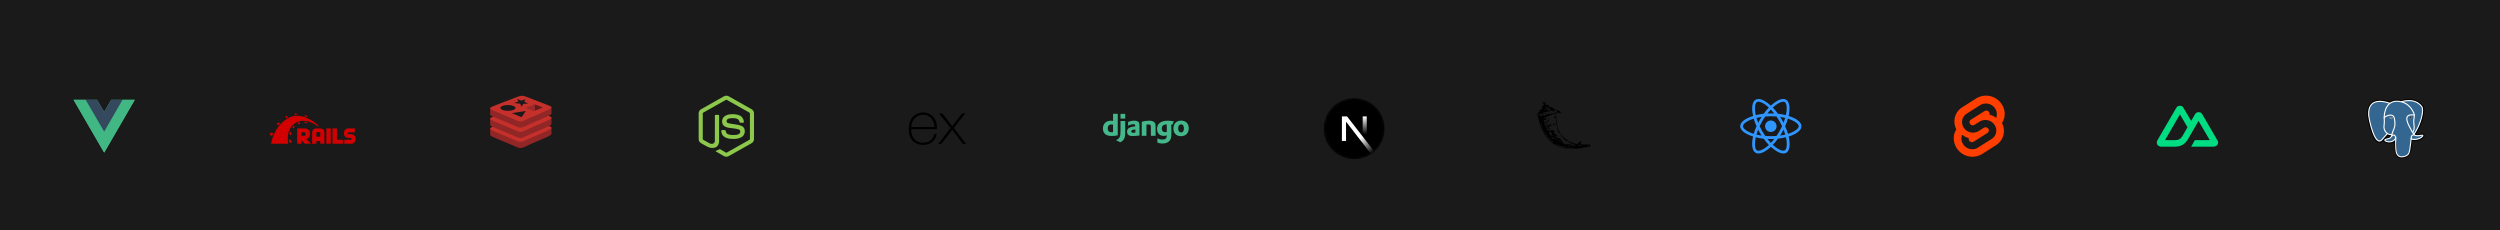 <svg width="1020" height="94" viewBox="0 0 1020 94" fill="none" xmlns="http://www.w3.org/2000/svg">
<g clip-path="url(#clip0_5153_1875)">
<rect width="1512" height="7696" transform="translate(-248 -3489)" fill="#1A1A1A"/>
<g filter="url(#filter0_d_5153_1875)">
<rect x="520" y="15" width="65" height="65" rx="10" fill="#1A1A1A" shape-rendering="crispEdges"/>
<g clip-path="url(#clip1_5153_1875)">
<mask id="mask0_5153_1875" style="mask-type:alpha" maskUnits="userSpaceOnUse" x="540" y="35" width="25" height="25">
<path d="M552.5 60C559.404 60 565 54.404 565 47.5C565 40.596 559.404 35 552.5 35C545.596 35 540 40.596 540 47.5C540 54.404 545.596 60 552.5 60Z" fill="black"/>
</mask>
<g mask="url(#mask0_5153_1875)">
<path d="M552.5 60C559.404 60 565 54.404 565 47.5C565 40.596 559.404 35 552.5 35C545.596 35 540 40.596 540 47.5C540 54.404 545.596 60 552.5 60Z" fill="black"/>
<path d="M560.765 56.878L549.603 42.5H547.5V52.496H549.182V44.637L559.444 57.895C559.907 57.585 560.348 57.245 560.765 56.878Z" fill="url(#paint0_linear_5153_1875)"/>
<path d="M557.639 42.5H555.973V52.5H557.639V42.5Z" fill="url(#paint1_linear_5153_1875)"/>
</g>
</g>
</g>
<g filter="url(#filter1_d_5153_1875)">
<rect x="860" y="14" width="65" height="65" rx="10" fill="#1A1A1A" shape-rendering="crispEdges"/>
<g clip-path="url(#clip2_5153_1875)">
<path d="M894 54.833H903.25C903.545 54.833 903.828 54.73 904.083 54.583C904.339 54.437 904.603 54.253 904.75 54C904.898 53.747 905 53.459 905 53.167C905 52.874 904.898 52.587 904.75 52.333L898.5 41.583C898.353 41.33 898.172 41.146 897.917 41C897.661 40.854 897.295 40.75 897 40.75C896.705 40.75 896.422 40.854 896.167 41C895.911 41.146 895.731 41.33 895.583 41.583L894 44.333L890.833 39C890.686 38.746 890.506 38.48 890.25 38.333C889.994 38.187 889.712 38.167 889.417 38.167C889.122 38.167 888.839 38.187 888.583 38.333C888.328 38.48 888.064 38.746 887.917 39L880.167 52.333C880.019 52.587 880 52.874 880 53.166C880 53.459 880.019 53.746 880.167 54C880.314 54.253 880.578 54.437 880.833 54.583C881.089 54.73 881.372 54.833 881.667 54.833H887.5C889.811 54.833 891.494 53.796 892.667 51.833L895.5 46.917L897 44.333L901.583 52.167H895.5L894 54.833V54.833ZM887.417 52.167H883.333L889.417 41.667L892.5 46.917L890.458 50.477C889.679 51.751 888.791 52.167 887.417 52.167Z" fill="#00DC82"/>
</g>
</g>
<g filter="url(#filter2_d_5153_1875)">
<rect x="265" y="14" width="65" height="65" rx="10" fill="#1A1A1A" shape-rendering="crispEdges"/>
<path d="M295.329 34.317C295.946 33.964 296.75 33.962 297.366 34.317C300.469 36.07 303.572 37.821 306.674 39.575C307.257 39.903 307.648 40.553 307.642 41.225V51.772C307.646 52.472 307.217 53.137 306.602 53.458C303.51 55.201 300.419 56.947 297.327 58.69C296.697 59.05 295.877 59.022 295.267 58.633C294.34 58.095 293.411 57.56 292.484 57.024C292.295 56.911 292.081 56.821 291.947 56.637C292.066 56.478 292.277 56.458 292.449 56.388C292.836 56.265 293.191 56.068 293.547 55.876C293.637 55.815 293.746 55.838 293.833 55.893C294.625 56.348 295.411 56.815 296.206 57.266C296.376 57.364 296.548 57.233 296.693 57.153C299.727 55.438 302.765 53.729 305.799 52.014C305.912 51.96 305.974 51.84 305.965 51.717C305.967 48.238 305.965 44.758 305.966 41.279C305.979 41.139 305.898 41.011 305.772 40.954C302.69 39.218 299.61 37.48 296.529 35.744C296.476 35.708 296.413 35.688 296.348 35.688C296.283 35.688 296.22 35.707 296.166 35.744C293.085 37.48 290.006 39.22 286.925 40.955C286.799 41.012 286.715 41.139 286.73 41.279C286.73 44.758 286.73 48.238 286.73 51.718C286.724 51.778 286.738 51.838 286.767 51.89C286.797 51.943 286.843 51.985 286.897 52.011C287.719 52.477 288.543 52.94 289.365 53.404C289.829 53.654 290.398 53.802 290.908 53.611C291.359 53.449 291.675 52.989 291.666 52.511C291.671 49.052 291.664 45.593 291.67 42.134C291.658 41.981 291.804 41.854 291.953 41.868C292.348 41.866 292.744 41.863 293.139 41.869C293.304 41.866 293.417 42.031 293.397 42.186C293.395 45.666 293.401 49.147 293.394 52.628C293.395 53.556 293.014 54.565 292.156 55.019C291.099 55.567 289.792 55.45 288.748 54.925C287.844 54.474 286.981 53.942 286.093 53.458C285.476 53.139 285.049 52.471 285.054 51.772V41.225C285.047 40.539 285.453 39.878 286.055 39.554C289.146 37.809 292.237 36.063 295.329 34.317Z" fill="#8CC84B"/>
<path d="M298.026 41.623C299.374 41.536 300.818 41.572 302.031 42.236C302.97 42.745 303.491 43.813 303.508 44.857C303.482 44.998 303.334 45.076 303.2 45.066C302.809 45.065 302.418 45.071 302.026 45.063C301.86 45.07 301.764 44.917 301.743 44.77C301.631 44.271 301.358 43.776 300.888 43.535C300.167 43.174 299.33 43.192 298.543 43.2C297.969 43.23 297.351 43.28 296.865 43.618C296.491 43.873 296.378 44.39 296.511 44.806C296.637 45.105 296.981 45.201 297.264 45.29C298.889 45.715 300.611 45.672 302.204 46.232C302.864 46.46 303.51 46.903 303.736 47.594C304.031 48.52 303.902 49.627 303.243 50.37C302.709 50.982 301.93 51.315 301.154 51.496C300.122 51.726 299.05 51.732 298.002 51.63C297.016 51.517 295.99 51.258 295.228 50.587C294.578 50.022 294.26 49.141 294.291 48.291C294.299 48.147 294.442 48.047 294.579 48.059C294.973 48.056 295.367 48.055 295.761 48.06C295.918 48.048 296.035 48.184 296.043 48.333C296.116 48.809 296.295 49.308 296.71 49.59C297.51 50.107 298.515 50.071 299.432 50.086C300.191 50.052 301.044 50.042 301.664 49.54C301.991 49.253 302.088 48.774 301.999 48.362C301.904 48.014 301.54 47.852 301.227 47.746C299.623 47.239 297.882 47.423 296.293 46.849C295.648 46.621 295.024 46.19 294.777 45.527C294.431 44.59 294.589 43.43 295.317 42.711C296.027 41.997 297.052 41.722 298.026 41.623Z" fill="#8CC84B"/>
</g>
<g filter="url(#filter3_d_5153_1875)">
<rect x="605" y="14" width="65" height="65" rx="10" fill="#1A1A1A" shape-rendering="crispEdges"/>
<path d="M633.679 53.654C632.853 53.004 631.972 52.381 631.369 51.504C630.101 49.957 629.125 48.164 628.459 46.281C628.054 45.057 627.918 43.744 627.396 42.566C626.853 41.711 627.49 40.777 628.425 40.506C628.841 40.426 629.576 40.031 628.691 40.315C627.898 40.897 627.822 39.785 628.634 39.715C629.189 39.641 629.394 39.188 629.205 38.777C628.609 38.389 630.65 37.961 629.623 37.381C628.552 36.227 631.119 36.004 630.486 37.316C630.336 38.324 632.279 37.131 631.828 38.295C632.287 38.853 633.547 38.422 633.513 39.207C634.181 39.254 634.412 39.815 635.037 39.857C635.687 40.15 636.865 40.383 637.086 41.115C636.441 41.625 634.947 40.061 634.877 41.475C635.072 43.562 635.021 45.713 635.785 47.701C636.146 48.904 637.021 49.852 637.812 50.789C638.57 51.707 639.593 52.353 640.64 52.898C641.556 53.33 642.545 53.617 643.545 53.797C643.949 53.486 644.666 52.336 645.297 52.82C645.328 53.367 644.043 53.961 645.236 53.902C645.937 53.691 646.423 54.443 647.002 53.764C647.533 54.395 649.213 53.361 648.834 54.648C648.322 54.978 647.576 54.779 647.062 55.234C646.216 54.812 645.545 55.611 644.609 55.512C643.57 55.697 642.513 55.773 641.459 55.773C639.73 55.637 637.964 55.58 636.322 54.978C635.396 54.709 634.492 54.182 633.679 53.654ZM635.138 54.287C636.043 54.678 636.927 55.09 637.918 55.215C639.49 55.434 641.115 55.77 642.693 55.463C641.978 55.141 641.24 55.588 640.529 55.232C639.675 55.416 638.759 55.186 637.892 55.072C636.906 54.633 635.841 54.33 634.918 53.76C633.763 53.338 635.515 54.301 635.826 54.379C636.547 54.789 635.033 54.168 634.818 53.998C634.214 53.658 634.136 53.73 634.757 54.074C634.882 54.147 635.007 54.225 635.138 54.287ZM633.418 53.07C634.295 53.395 633.414 52.453 633.013 52.508C632.836 52.199 632.334 52.004 632.687 51.838C632.05 52.059 632.019 50.998 631.72 51.148C631.047 50.936 631.459 50.182 630.656 49.719C630.584 49.23 629.859 48.809 629.629 48.072C629.527 47.695 628.81 46.615 629.25 47.621C629.625 48.59 630.283 49.42 630.832 50.248C631.257 51.037 631.761 51.861 632.535 52.353C632.797 52.607 633.048 52.992 633.418 53.07ZM630.892 50.299C631.052 50.584 630.923 50.166 630.892 50.299ZM634.466 53.459C634.662 53.373 634.187 53.35 634.466 53.459ZM634.943 53.633C634.894 53.393 634.726 53.768 634.943 53.633ZM635.539 53.881C635.822 53.611 635.101 53.711 635.539 53.881ZM636.558 54.449C636.732 54.195 636.007 54.353 636.558 54.449ZM634.599 53.084C635.039 52.799 634.031 53.08 634.599 53.084ZM635.047 53.307C635.033 53.156 634.886 53.373 635.047 53.307ZM637.279 54.699C637.638 54.926 639.375 55.195 638.287 54.793C638.105 54.832 636.269 54.273 637.279 54.699ZM633.734 51.94C633.699 51.789 633.177 51.773 633.734 51.94ZM634.773 52.545C635.045 52.357 634.213 52.4 634.773 52.545ZM635.648 53.082C636.035 52.936 635.017 52.936 635.648 53.082ZM633.31 51.478C633.732 51.801 635.009 51.52 633.955 51.285C633.476 51.029 632.394 50.855 633.131 51.44L633.31 51.478ZM636.24 53.268C636.416 52.969 635.504 53.096 636.24 53.268ZM635.349 52.559C636.379 52.85 634.484 51.906 635.095 52.451L635.232 52.514L635.349 52.559ZM637.134 53.59C638.109 53.6 636.254 53.457 637.134 53.59ZM632.935 50.914C632.898 50.732 632.695 50.93 632.935 50.914ZM638.783 54.516C638.81 54.188 638.466 54.76 638.783 54.516ZM634.599 51.934C634.541 51.762 634.295 51.926 634.599 51.934ZM633.029 50.801C633.588 50.768 632.261 50.555 633.029 50.801ZM631.166 49.598C631.095 49.328 630.556 49.115 631.166 49.598ZM636.054 52.699C636.006 52.725 635.953 52.582 636.054 52.699ZM639.097 54.566C639.088 54.389 638.931 54.635 639.097 54.566ZM635.785 52.422C635.839 52.191 635.308 52.352 635.785 52.422ZM633.519 50.984C633.935 50.94 632.851 50.703 633.519 50.984ZM637.353 53.367C638.002 53.109 636.72 53.242 637.353 53.367ZM635.359 52.014C636.107 52.109 634.468 51.504 635.195 51.959L635.359 52.014ZM637.959 53.613C638.658 53.195 638.427 54.592 639.144 53.73C639.851 53.215 638.533 54.369 639.404 53.822C640.035 53.4 640.964 54.022 641.552 54.225C641.974 54.203 642.386 54.59 642.82 54.355C643.654 54.131 641.187 54.022 641.834 53.623C641.07 53.846 640.506 53.357 640.131 52.869C639.273 52.672 638.283 52.234 637.855 51.475C637.681 51.19 638.107 51.516 637.705 51.049C637.189 50.59 636.931 50.068 636.586 49.51C636.172 49.289 636.123 48.639 636.082 49.488C636.086 48.953 635.582 48.592 635.459 48.742C635.457 48.227 635.998 48.484 635.619 48.103C635.537 47.568 635.269 47.012 635.189 46.408C635.064 46.117 635.172 45.494 634.761 46.152C634.613 46.85 634.713 45.297 634.945 45.809C635.25 45.287 634.836 45.348 634.818 45.42C635.017 44.978 634.943 44.353 634.765 44.592C634.871 44.125 634.933 42.873 634.607 43.096C634.804 42.607 634.982 40.861 634.125 41.527C633.777 41.533 633.177 41.652 632.892 41.795C633.783 42.285 632.802 41.973 632.439 41.895C632.392 42.35 632.033 42.152 631.584 42.156C632.3 42.244 631.234 42.889 630.824 42.639C630.289 42.895 631.285 43.531 630.834 43.728C630.888 44.025 630.015 43.621 630.084 44.307C629.566 44.088 630.013 45.119 630.271 44.772C631.152 45.01 630.892 45.555 630.914 46.07C630.769 46.371 630.205 45.363 630.789 45.41C630.328 44.662 630.279 45.141 629.898 45.486C629.81 45.512 630.873 45.98 630.205 46.213C630.793 46.305 630.81 46.818 630.929 47.143C631.283 47.51 631.211 46.736 631.632 47.178C631.365 46.783 630.216 46.068 631.14 46.297C631.134 45.9 630.972 45.58 631.257 45.588C631.539 45.08 630.963 46.842 631.595 46.195C631.771 46.119 631.814 45.688 632.129 46.236C632.586 46.686 632.295 47.012 631.648 46.6C631.763 46.992 632.511 47.131 632.371 47.744C632.519 48.283 632.728 48.084 632.91 48.053C633.052 48.576 633.132 48.191 633.14 47.941C633.793 48.082 633.64 48.467 633.843 48.736C634.293 48.94 633.201 47.361 633.972 48.262C634.785 48.994 634.277 49.301 633.548 49.184C634.009 49.147 634.158 49.807 634.734 49.783C635.259 50.033 635.617 50.994 634.711 50.594C634.396 50.311 633.283 49.961 634.193 50.5C635.033 50.889 635.699 51.121 636.509 51.609C637.088 52.023 637.339 52.496 637.558 52.59C637.072 52.822 636.091 52.404 636.82 52.275C636.365 52.193 635.855 51.963 636.291 52.529C636.66 52.838 637.601 52.807 637.771 52.84C637.629 53.154 637.382 53.18 637.777 53.203C637.338 53.441 637.918 53.478 637.959 53.613ZM637.06 51.074C636.793 50.795 636.724 50.272 637.013 50.727C637.16 50.785 637.488 51.582 637.06 51.074ZM639.988 52.934C640.154 52.922 639.992 53.061 639.988 52.934ZM636.638 50.389C636.734 50.715 636.627 49.965 636.638 50.389ZM636.347 49.996C636.771 50.182 636.009 49.348 636.347 49.996ZM632.82 47.562C633.017 47.51 632.918 47.9 632.82 47.562ZM635.627 49.084C635.769 49.467 635.748 48.629 635.627 49.084ZM633.644 47.705C633.937 47.941 633.506 47.453 633.644 47.705ZM635.345 48.25C635.027 47.537 635.572 47.859 635.416 48.367L635.345 48.25ZM632.412 46.295C632.269 46.061 632.035 45.373 632.109 45.164C632.177 45.506 632.836 46.635 632.431 45.631C631.986 44.791 632.964 45.904 633.066 46.113C633.113 46.322 632.791 46.057 633.009 46.545C632.611 45.988 632.775 46.853 632.412 46.295ZM631.506 45.67C631.713 46.043 631.543 45.125 631.506 45.67ZM631.912 45.811C632.242 46.383 632.107 45.398 631.912 45.811ZM630.931 45.051C630.593 44.715 630.349 44.406 630.947 44.842C631.177 44.852 630.435 44.139 631.002 44.615C631.599 44.725 631.297 45.594 630.931 45.051ZM631.447 45.037C631.642 44.844 631.55 45.228 631.447 45.037ZM631.763 45.139C632.125 45.373 631.466 44.582 631.763 45.139ZM631.134 44.537C630.154 43.664 632.367 44.994 631.295 44.699L631.134 44.537ZM633.945 46.17C633.519 45.916 633.832 44.377 633.976 45.43C634.388 45.297 633.953 45.973 634.261 45.967C634.214 46.393 634.076 46.547 633.945 46.17ZM634.986 46.785C635.074 47.102 635.027 46.32 634.986 46.785ZM634.804 46.605C634.851 46.408 634.81 46.84 634.804 46.605ZM631.326 44.25C630.695 43.381 633.158 45.131 631.73 44.471C631.58 44.43 631.4 44.416 631.326 44.25ZM633.33 45.311C633.463 45.432 633.269 44.578 633.33 45.311ZM634.849 46.287C634.966 45.869 634.859 46.562 634.849 46.287ZM631.423 43.918C631.798 43.838 632.976 44.576 631.894 44.129C631.773 43.994 631.517 44.055 631.423 43.918ZM634.64 45.522C634.679 44.772 634.865 45.074 634.642 45.629L634.64 45.522ZM631.701 43.656C631.853 43.432 631.295 42.645 631.781 43.373C631.992 43.539 632.388 43.652 632.037 43.723C632.591 44.211 631.904 43.855 631.701 43.656ZM634.482 45.287C634.588 44.434 634.574 45.787 634.482 45.287ZM631.382 42.869C631.5 42.818 631.445 43.023 631.382 42.869ZM632.107 43.301C632.453 43.736 632.295 42.908 632.107 43.301ZM634.152 44.438C634.191 44.656 634.152 44.287 634.152 44.438ZM634.035 44.176C634.298 44.547 633.752 43.475 634.035 44.176ZM633.861 43.717C634.023 44.08 633.812 43.428 633.861 43.717ZM634.144 43.256C633.949 42.912 634.39 41.742 634.439 42.469C634.234 43.033 634.381 43.35 634.523 42.592C634.789 41.994 634.466 43.768 634.144 43.256ZM634.435 41.516C634.521 41.412 634.455 41.643 634.435 41.516ZM633.949 51.109C633.963 51.174 633.834 51.008 633.949 51.109ZM634.951 51.617C635.509 51.762 635.506 51.531 635.002 51.463C634.73 51.211 633.875 50.943 634.64 51.432C634.693 51.559 634.853 51.555 634.951 51.617ZM632.97 50.301C633.277 50.531 634.129 50.949 633.408 50.389C633.65 50.107 632.943 49.957 633.177 49.768C632.58 49.402 632.707 49.436 633.125 49.447C632.408 49.127 633.228 49.15 633.189 48.986C632.912 48.932 631.816 48.498 632.461 49.022C631.804 48.688 632.304 49.147 632.105 49.098C631.433 48.914 632.703 49.609 632 49.436C632.384 49.74 633.035 50.217 632.162 49.758C632.05 49.924 632.789 50.176 632.97 50.301ZM634.019 50.904C635.295 51.315 633.394 50.4 634.019 50.904ZM639.39 54.156C639.406 53.902 639.214 54.373 639.39 54.156ZM639.941 54.389C640.236 54.103 639.953 54.844 640.429 54.318C640.435 53.943 640.416 53.721 639.882 54.178C639.736 54.26 639.67 54.605 639.941 54.389ZM631.181 48.887C631.089 48.531 630.547 48.533 631.181 48.887ZM631.769 49.273C631.55 48.91 630.988 48.945 631.769 49.273ZM635.123 51.295C635.451 51.586 636.627 51.508 635.519 51.33C635.357 51.088 634.48 51.147 635.123 51.295ZM639.732 54.141C640.234 53.719 639.244 54.33 639.732 54.141ZM640.779 54.861C640.783 54.727 640.562 54.92 640.779 54.861ZM640.781 54.672C641.339 54.08 640.24 54.707 640.781 54.672ZM629.73 47.674C629.256 46.996 629.435 46.691 628.976 46.137C628.888 45.713 628.189 44.752 628.615 45.77C629.004 46.365 629.119 47.287 629.73 47.674ZM640.605 54.484C641.632 53.82 640.185 54.195 640.605 54.484ZM641.388 54.791C641.904 54.35 641.064 54.699 641.388 54.791ZM631.006 48.137C631.154 47.918 630.627 48.109 631.006 48.137ZM641.226 54.58C641.724 54.26 641.111 54.309 641.136 54.609L641.226 54.58ZM634.472 50.324C634.455 50.107 634.209 50.342 634.472 50.324ZM634.89 50.565C634.756 50.295 634.685 50.605 634.89 50.565ZM642.025 54.797C642.664 54.336 641.638 54.709 641.892 54.885L642.025 54.797ZM641.779 54.68C642.3 54.244 641.232 54.873 641.779 54.68ZM643.027 55.51C643.377 55.277 642.603 55.436 643.027 55.51ZM631.326 47.978C631.793 48.084 633.193 49.129 632.367 48.051C631.943 47.926 632.197 46.891 631.765 47.074C632.054 47.559 632.004 47.764 631.394 47.459C630.631 47.086 630.964 47.643 631.115 47.797C630.912 47.846 631.386 47.975 631.326 47.978ZM629.197 46.297C629.281 45.951 628.425 44.393 628.793 45.516C628.925 45.752 628.912 46.197 629.197 46.297ZM633.105 48.707C633.093 48.678 632.865 48.506 633.105 48.707ZM633.697 48.846C633.697 48.478 633.043 48.695 633.697 48.846ZM638.834 52.082C638.736 51.832 638.447 52.078 638.834 52.082ZM639.08 52.264C639.045 52.123 638.939 52.291 639.08 52.264ZM641.117 53.545C641.312 53.4 640.873 53.527 641.117 53.545ZM630.259 46.568C630.82 46.352 629.66 46.414 630.259 46.568ZM638.382 51.686C638.375 51.322 638.025 51.775 638.382 51.686ZM630.039 46.053C630.398 45.932 629.705 45.973 630.039 46.053ZM631.082 46.559C631.076 46.44 630.972 46.603 631.082 46.559ZM643.82 54.369C644.283 54.275 645.338 54.605 645.507 54.246C644.945 54.232 643.564 53.85 643.5 54.336L643.623 54.355L643.82 54.369ZM631.414 46.643C631.423 46.275 631.129 46.629 631.414 46.643ZM628.67 44.738C628.545 44.039 628.195 44.633 628.67 44.738ZM629.324 44.902C629.332 44.678 628.724 44.701 629.324 44.902ZM629.697 45.086C629.613 45.197 629.589 45 629.697 45.086ZM632.052 46.596C632.164 46.494 631.789 46.522 632.052 46.596ZM629.449 44.672C629.384 44.143 628.691 44.594 629.449 44.672ZM628.107 43.801C628.088 43.557 627.976 43.893 628.107 43.801ZM628.306 43.65C628.273 43.361 628.134 43.688 628.306 43.65ZM629.41 44.309C629.877 44.125 628.56 43.93 629.314 44.273L629.41 44.309ZM644.173 53.428C644.472 53.154 643.795 53.344 644.173 53.428ZM645.957 54.353C646.076 54 645.656 54.398 645.957 54.353ZM629.521 43.73C629.572 43.389 629.152 43.799 629.521 43.73ZM627.953 42.68C627.869 42.197 627.881 41.348 628.687 41.635C627.611 41.85 629.433 42.973 629.203 42.086C629.656 42.107 630.088 41.818 629.851 42.258C630.744 42.16 631.361 41.387 632.222 41.494C632.894 41.404 633.627 41.338 634.349 41.068C634.943 41.025 635.515 40.385 635.191 40.006C634.381 39.938 633.531 40.039 632.636 40.217C631.644 40.424 630.742 40.815 629.74 40.984C628.763 41.115 629.935 41.346 629.656 41.397C629.146 41.572 630.263 41.693 629.589 41.879C629.173 41.799 628.74 41.656 628.918 41.219C627.982 41.34 627.16 41.728 627.9 42.68H627.953ZM630.207 41.531C630.425 40.723 631.381 42.195 630.566 41.639C630.468 41.565 630.308 41.506 630.207 41.531ZM630.25 41.139C630.566 40.904 630.418 41.272 630.25 41.139ZM630.652 41.147C630.681 40.775 631.572 41.344 630.798 41.279L630.652 41.147ZM631.201 40.924C631.402 40.69 631.259 41.133 631.201 40.924ZM631.341 40.83C631.675 40.428 633.234 40.574 632.093 40.791C631.789 40.561 631.554 40.928 631.341 40.83ZM633.377 40.518C634.388 40.906 633.326 39.42 633.377 40.518ZM633.955 40.514C634.166 39.961 634.775 40.291 634.052 40.402C634.068 40.461 634.031 40.688 633.955 40.514ZM629.295 43.447C629.925 43.061 628.625 43.111 629.295 43.447ZM629.761 43.576C629.982 43.342 629.281 43.48 629.761 43.576ZM628.386 42.602C628.748 42.324 627.961 42.496 628.386 42.602ZM647.009 54.252C647.019 53.93 646.734 54.397 647.009 54.252ZM645.117 52.961C645.172 52.59 644.875 52.992 645.117 52.961ZM647.531 54.377C648.035 54.379 649.058 54.221 647.961 54.221C647.789 54.246 646.959 54.242 647.531 54.377ZM630.172 43.35C630.58 43.322 630.81 42.9 630.091 42.924C628.98 42.809 631.072 43.305 629.949 43.162C629.798 43.262 630.162 43.377 630.172 43.35ZM630.531 43.531C630.488 43.27 630.404 43.67 630.531 43.531ZM630.957 42.395C631.132 42.176 630.711 42.336 630.957 42.395ZM629.599 40.129C630.328 39.881 631.322 39.603 631.666 40.25C631.316 39.83 631.525 39.414 631.855 40.031C632.322 40.654 632.556 39.748 632.252 39.539C632.597 39.969 632.992 40.172 632.484 39.566C633.037 38.902 631.379 39.654 631.002 39.647C630.822 39.727 629.131 40.076 629.599 40.129ZM630.027 39.312C630.443 39 631.463 39.5 630.808 39.002C630.744 38.943 629.373 39.379 630.027 39.312ZM631.541 39.375C632.027 39.387 631.332 38.723 631.91 39.023C631.814 38.713 631.236 38.654 630.953 38.531C630.793 38.815 631.277 39.379 631.541 39.375ZM630.293 38C630.461 37.773 629.998 38.117 630.293 38ZM630.91 38.148C631.693 38.045 630.711 37.812 630.752 38.141L630.91 38.148ZM629.756 37.246C629.205 36.525 630.793 37.367 630.232 36.613C629.761 36.238 629.308 37.035 629.756 37.246ZM636.828 41.055C637.08 40.607 635.785 40.451 636.658 40.897C636.74 40.924 636.72 41.086 636.828 41.055Z" fill="black"/>
</g>
<g filter="url(#filter4_d_5153_1875)">
<rect x="435" y="15" width="65" height="65" rx="10" fill="#1A1A1A" shape-rendering="crispEdges"/>
<g clip-path="url(#clip3_5153_1875)">
<path fill-rule="evenodd" clip-rule="evenodd" d="M454.126 41.442H456.041V50.22C455.06 50.406 454.338 50.479 453.557 50.479C451.218 50.476 450 49.431 450 47.424C450 45.49 451.292 44.236 453.293 44.236C453.604 44.236 453.84 44.26 454.126 44.333V41.442ZM454.126 45.859C453.902 45.786 453.717 45.761 453.48 45.761C452.512 45.761 451.952 46.352 451.952 47.388C451.952 48.396 452.487 48.953 453.468 48.953C453.68 48.953 453.852 48.941 454.126 48.904V45.859ZM459.085 44.37V48.765C459.085 50.279 458.972 51.006 458.639 51.634C458.329 52.237 457.919 52.617 457.074 53.038L455.297 52.2C456.142 51.807 456.551 51.46 456.813 50.93C457.086 50.389 457.173 49.761 457.173 48.111V44.37H459.085ZM457.173 41.452H459.088V43.398H457.173V41.452V41.452ZM460.241 44.802C461.087 44.409 461.895 44.236 462.777 44.236C463.761 44.236 464.406 44.494 464.693 44.999C464.853 45.283 464.905 45.652 464.905 46.44V50.293C464.047 50.415 462.965 50.503 462.171 50.503C460.566 50.503 459.846 49.949 459.846 48.718C459.846 47.388 460.803 46.772 463.152 46.577V46.159C463.152 45.815 462.977 45.69 462.494 45.69C461.786 45.69 460.99 45.888 460.244 46.269L460.241 44.802ZM463.238 47.817C461.971 47.939 461.56 48.137 461.56 48.63C461.56 48.999 461.796 49.172 462.319 49.172C462.605 49.172 462.866 49.148 463.238 49.087V47.817L463.238 47.817ZM465.836 44.665C466.968 44.37 467.899 44.236 468.843 44.236C469.824 44.236 470.534 44.458 470.955 44.888C471.352 45.293 471.478 45.737 471.478 46.685V50.403H469.563V46.76C469.563 46.032 469.314 45.761 468.631 45.761C468.37 45.761 468.133 45.786 467.749 45.898V50.403H465.836V44.665ZM472.223 51.438C472.893 51.782 473.563 51.941 474.273 51.941C475.528 51.941 476.063 51.435 476.063 50.229V50.192C475.69 50.376 475.315 50.452 474.82 50.452C473.142 50.452 472.075 49.355 472.075 47.62C472.075 45.464 473.655 44.245 476.45 44.245C477.271 44.245 478.03 44.331 478.949 44.516L478.293 45.884C477.783 45.786 478.251 45.869 477.867 45.832V46.03L477.892 46.831L477.904 47.866C477.916 48.125 477.916 48.383 477.929 48.643V49.16C477.929 50.786 477.791 51.548 477.381 52.178C476.785 53.101 475.753 53.557 474.285 53.557C473.539 53.557 472.893 53.447 472.222 53.188L472.223 51.438ZM476.026 45.774H475.826C475.454 45.761 475.018 45.859 474.719 46.044C474.261 46.303 474.024 46.772 474.024 47.436C474.024 48.383 474.498 48.926 475.343 48.926C475.604 48.926 475.817 48.877 476.063 48.803V48.149C476.063 47.927 476.05 47.68 476.05 47.421L476.038 46.547L476.026 45.92V45.773L476.026 45.774ZM481.919 44.211C483.832 44.211 485 45.405 485 47.339C485 49.321 483.783 50.563 481.842 50.563C479.927 50.563 478.746 49.37 478.746 47.449C478.749 45.453 479.967 44.211 481.919 44.211V44.211ZM481.88 49.035C482.614 49.035 483.048 48.432 483.048 47.385C483.048 46.35 482.626 45.734 481.892 45.734C481.133 45.734 480.699 46.337 480.699 47.385C480.699 48.432 481.135 49.035 481.88 49.035Z" fill="#44B78B"/>
</g>
</g>
<g filter="url(#filter5_d_5153_1875)">
<rect x="95" y="15" width="65" height="65" rx="10" fill="#1A1A1A" shape-rendering="crispEdges"/>
<path d="M144.77 47.394V49.003H141.915V49.746H143.356C144.127 49.746 144.949 50.319 144.998 51.297L145 51.39V52.009C144.966 53.185 144.005 53.628 143.407 53.652L143.356 53.653H140.465V52.053L143.391 52.044V51.266H142.925L142.79 51.266H142.707L142.689 51.267H142.668L142.661 51.268H142.675L142.695 51.268H142.736L142.767 51.269H142.706L142.029 51.266C141.335 51.266 140.433 50.742 140.379 49.719L140.376 49.621V49.064C140.376 48.009 141.268 47.428 141.967 47.395L142.029 47.394L144.77 47.394ZM137.459 47.394V52.035H139.872V53.653H135.673V47.394H137.459ZM134.939 47.394V53.653H133.145V47.394H134.939ZM130.714 47.394C131.127 47.394 132.297 47.68 132.356 48.939L132.358 49.038V53.653H130.687V52.548H129.069V53.653H127.345V49.038C127.345 48.523 127.738 47.455 128.889 47.396L128.989 47.394H130.714ZM121.269 47.393H124.625C124.695 47.401 126.484 47.616 126.484 49.561C126.484 51.507 125.007 51.672 124.949 51.678H124.947L126.905 53.652H124.412L122.954 52.143V53.652H121.268L121.269 47.393ZM130.037 46.338L130.051 46.351C130.051 46.351 129.9 46.456 129.741 46.589C124.72 42.876 121.652 44.627 120.688 45.095C116.312 47.537 117.577 53.532 117.602 53.651L117.603 53.653H110.619C110.619 53.653 110.884 51.036 112.741 47.942C114.597 44.848 117.762 42.505 120.334 42.275C125.295 41.778 129.766 46.072 130.037 46.338ZM117.868 51.884L118.823 52.229C118.867 52.576 118.93 52.903 118.996 53.203L119.035 53.379L117.974 52.998C117.916 52.63 117.88 52.258 117.868 51.884ZM130.192 48.887H129.6C129.158 48.887 129.078 49.118 129.064 49.202L129.061 49.224V50.762H130.678V49.23C130.676 49.198 130.646 48.887 130.192 48.887ZM110.442 49.02L111.459 49.392C111.335 49.678 111.177 50.045 111.063 50.334L111.017 50.452L110 50.081C110.088 49.842 110.274 49.4 110.442 49.02V49.02ZM124.306 48.964H122.954V50.395H124.298C124.298 50.395 124.684 50.246 124.684 49.675C124.684 49.105 124.306 48.964 124.306 48.964ZM118.266 48.667L118.903 49.17C118.832 49.446 118.778 49.722 118.741 49.998L118.717 50.205L118.001 49.639C118.071 49.321 118.151 48.994 118.266 48.667ZM119.831 46.2L120.229 46.801C120.073 46.964 119.929 47.127 119.8 47.298L119.707 47.429L119.283 46.792C119.442 46.589 119.627 46.386 119.831 46.2ZM113.501 44.892L114.129 45.44C113.969 45.607 113.816 45.781 113.67 45.96L113.527 46.138L112.847 45.555C113.05 45.334 113.271 45.113 113.501 44.892ZM122.262 44.857L122.457 45.44C122.247 45.506 122.041 45.585 121.841 45.677L121.687 45.75L121.484 45.139C121.737 45.029 121.997 44.934 122.262 44.857ZM124.331 44.644C124.557 44.659 124.789 44.684 125.027 44.725L125.206 44.759L125.171 45.308C124.94 45.258 124.706 45.226 124.471 45.21L124.295 45.201L124.331 44.644ZM117.072 42.204L117.47 42.815C117.298 42.901 117.131 42.997 116.96 43.099L116.79 43.203L116.383 42.584C116.621 42.443 116.851 42.319 117.072 42.204ZM124.349 41.868C124.874 42.019 125.101 42.122 125.191 42.17L125.206 42.178L125.171 42.77C124.983 42.694 124.793 42.621 124.602 42.552L124.313 42.452L124.349 41.868ZM120.971 41.347L121.148 41.886H121.06C120.867 41.886 120.675 41.891 120.483 41.905L120.29 41.922L120.122 41.4C120.414 41.365 120.698 41.347 120.971 41.347Z" fill="#D30001"/>
</g>
<g filter="url(#filter6_d_5153_1875)">
<rect x="690" y="14" width="65" height="65" rx="10" fill="#1A1A1A" shape-rendering="crispEdges"/>
<path d="M735 46.5C735 44.844 732.938 43.281 729.75 42.312C730.469 39.062 730.156 36.5 728.719 35.656C728.364 35.465 727.966 35.368 727.562 35.375V36.5C727.812 36.5 728 36.531 728.156 36.625C728.844 37.031 729.156 38.531 728.906 40.469L728.656 41.969C727.587 41.708 726.501 41.52 725.406 41.406C724.719 40.469 724 39.594 723.281 38.844C724.969 37.344 726.531 36.5 727.594 36.5V35.375C726.188 35.375 724.344 36.375 722.5 38.094C720.625 36.375 718.812 35.375 717.406 35.375V36.5C718.469 36.5 720.031 37.344 721.688 38.875C720.969 39.625 720.25 40.469 719.594 41.406C718.437 41.531 717.344 41.719 716.344 41.969C716.218 41.487 716.134 40.996 716.094 40.5C715.844 38.562 716.156 37.031 716.844 36.625C717 36.531 717.188 36.5 717.438 36.5V35.406C717 35.406 716.625 35.5 716.281 35.688C714.844 36.5 714.531 39.094 715.281 42.312C712.063 43.281 710 44.844 710 46.5C710 48.156 712.062 49.719 715.25 50.688C714.531 53.938 714.844 56.5 716.281 57.344C716.625 57.531 717 57.625 717.438 57.625C718.844 57.625 720.688 56.625 722.531 54.906C724.375 56.625 726.219 57.625 727.625 57.625C728.062 57.625 728.438 57.531 728.781 57.344C730.219 56.531 730.531 53.938 729.781 50.719C732.937 49.719 735 48.156 735 46.5ZM728.375 43.094C728.188 43.75 727.937 44.438 727.687 45.094L727.031 43.875C726.781 43.469 726.562 43.062 726.312 42.688C727 42.812 727.688 42.938 728.375 43.094ZM726.031 48.531C725.625 49.219 725.219 49.875 724.812 50.469C723.284 50.594 721.747 50.594 720.219 50.469C719.339 49.218 718.575 47.89 717.937 46.5C718.575 45.11 719.339 43.782 720.219 42.531C721.747 42.406 723.284 42.406 724.812 42.531C725.692 43.782 726.456 45.11 727.094 46.5C726.781 47.188 726.406 47.875 726.031 48.531ZM727.687 47.875C727.969 48.562 728.187 49.25 728.406 49.906C727.75 50.062 727.031 50.219 726.312 50.312C726.562 49.906 726.812 49.531 727.031 49.094L727.687 47.875ZM722.5 53.312C722.031 52.812 721.562 52.281 721.094 51.688C721.562 51.719 722.031 51.719 722.5 51.719C722.969 51.719 723.437 51.719 723.906 51.688C723.469 52.281 722.969 52.812 722.5 53.312ZM718.719 50.312C718 50.219 717.312 50.062 716.625 49.906C716.812 49.25 717.062 48.562 717.312 47.906L717.969 49.125L718.719 50.312ZM722.5 39.688C722.969 40.188 723.437 40.719 723.906 41.312C723.437 41.281 722.969 41.281 722.5 41.281C722.031 41.281 721.562 41.281 721.094 41.312C721.531 40.719 722.031 40.188 722.5 39.688ZM718.719 42.688C718.469 43.094 718.219 43.469 718 43.906C717.75 44.312 717.531 44.719 717.344 45.125C717.062 44.438 716.844 43.75 716.625 43.094C717.281 42.938 718 42.812 718.719 42.688ZM714.094 49.094C712.281 48.312 711.125 47.312 711.125 46.5C711.125 45.688 712.281 44.688 714.094 43.906C714.531 43.719 715 43.562 715.5 43.406C715.781 44.406 716.188 45.438 716.656 46.5C716.188 47.562 715.812 48.594 715.531 49.594C715.031 49.438 714.562 49.281 714.094 49.094ZM716.844 56.375C716.156 55.969 715.844 54.469 716.094 52.531L716.344 51.031C717.344 51.281 718.437 51.469 719.594 51.594C720.281 52.531 721 53.406 721.719 54.156C720.031 55.656 718.469 56.5 717.438 56.5C717.233 56.498 717.031 56.456 716.844 56.375ZM728.937 52.469C729.187 54.406 728.875 55.938 728.188 56.344C728.005 56.439 727.799 56.482 727.594 56.469C726.531 56.469 724.969 55.625 723.313 54.094C724.031 53.344 724.75 52.5 725.406 51.562C726.562 51.438 727.656 51.25 728.656 51C728.781 51.5 728.875 52 728.937 52.469ZM730.906 49.094C730.469 49.281 730 49.438 729.5 49.594C729.219 48.594 728.812 47.562 728.344 46.5C728.812 45.438 729.188 44.406 729.469 43.406C729.969 43.562 730.438 43.75 730.906 43.938C732.719 44.719 733.875 45.719 733.875 46.531C733.875 47.312 732.688 48.312 730.906 49.094ZM722.5 48.844C723.122 48.844 723.718 48.597 724.157 48.157C724.597 47.718 724.844 47.122 724.844 46.5C724.844 45.878 724.597 45.282 724.157 44.843C723.718 44.403 723.122 44.156 722.5 44.156C721.878 44.156 721.282 44.403 720.843 44.843C720.403 45.282 720.156 45.878 720.156 46.5C720.156 47.122 720.403 47.718 720.843 48.157C721.282 48.597 721.878 48.844 722.5 48.844Z" fill="#3096FF"/>
</g>
<g filter="url(#filter7_d_5153_1875)">
<rect x="10" y="14" width="65" height="65" rx="10" fill="#1A1A1A" shape-rendering="crispEdges"/>
<path d="M50 35.709H55L42.5 57.272L30 35.709H39.562L42.5 40.709L45.375 35.709H50Z" fill="#41B883"/>
<path d="M30 35.709L42.5 57.272L55 35.709H50L42.5 48.647L34.938 35.709H30Z" fill="#41B883"/>
<path d="M34.938 35.709L42.5 48.709L50 35.709H45.375L42.5 40.709L39.562 35.709H34.938Z" fill="#35495E"/>
</g>
<g filter="url(#filter8_d_5153_1875)">
<rect x="945" y="15" width="65" height="65" rx="10" fill="#1A1A1A" shape-rendering="crispEdges"/>
<g clip-path="url(#clip4_5153_1875)">
<path d="M983.478 53.203C983.637 51.88 983.589 51.685 984.575 51.9L984.826 51.922C985.584 51.956 986.576 51.8 987.159 51.529C988.413 50.947 989.157 49.975 987.92 50.231C985.098 50.813 984.904 49.857 984.904 49.857C987.884 45.437 989.129 39.826 988.054 38.452C985.122 34.706 980.047 36.477 979.962 36.523L979.935 36.528C979.377 36.413 978.753 36.343 978.053 36.332C976.776 36.311 975.807 36.667 975.072 37.224C975.072 37.224 966.018 33.494 966.439 41.915C966.529 43.707 969.007 55.471 971.963 51.918C973.043 50.618 974.087 49.52 974.087 49.52C974.606 49.864 975.226 50.04 975.877 49.977L975.928 49.934C975.912 50.095 975.919 50.253 975.948 50.44C975.186 51.291 975.41 51.44 973.888 51.753C972.347 52.071 973.252 52.636 973.843 52.784C974.559 52.963 976.216 53.216 977.336 51.649L977.291 51.828C977.59 52.067 977.57 53.545 977.612 54.602C977.655 55.658 977.725 56.644 977.941 57.226C978.156 57.807 978.41 59.304 980.411 58.875C982.083 58.517 983.361 58.001 983.478 53.203Z" fill="black" stroke="black" stroke-width="1.343"/>
<path d="M987.92 50.231C985.099 50.813 984.905 49.857 984.905 49.857C987.884 45.437 989.129 39.825 988.055 38.452C985.123 34.706 980.047 36.477 979.962 36.523L979.935 36.528C979.378 36.412 978.754 36.343 978.052 36.332C976.776 36.311 975.807 36.667 975.072 37.224C975.072 37.224 966.018 33.494 966.439 41.915C966.529 43.707 969.007 55.471 971.963 51.918C973.043 50.618 974.087 49.52 974.087 49.52C974.606 49.864 975.226 50.04 975.877 49.977L975.927 49.934C975.912 50.095 975.919 50.253 975.948 50.44C975.186 51.291 975.41 51.44 973.888 51.753C972.347 52.071 973.252 52.636 973.843 52.783C974.559 52.963 976.216 53.216 977.336 51.649L977.291 51.828C977.59 52.067 977.799 53.382 977.764 54.575C977.729 55.767 977.705 56.586 977.941 57.225C978.176 57.865 978.41 59.304 980.411 58.875C982.083 58.517 982.95 57.588 983.07 56.039C983.156 54.938 983.349 55.101 983.362 54.116L983.517 53.65C983.696 52.157 983.545 51.676 984.576 51.9L984.826 51.922C985.584 51.956 986.577 51.8 987.159 51.529C988.413 50.947 989.157 49.975 987.92 50.231H987.92Z" fill="#336791"/>
<path d="M977.457 51.086C977.379 53.864 977.476 56.661 977.748 57.341C978.02 58.02 978.602 59.343 980.603 58.914C982.275 58.555 982.883 57.862 983.147 56.331C983.342 55.204 983.717 52.075 983.765 51.435M975.058 37.162C975.058 37.162 965.997 33.459 966.419 41.88C966.508 43.672 968.987 55.436 971.942 51.883C973.023 50.583 973.999 49.564 973.999 49.564M979.952 36.486C979.638 36.584 984.992 34.529 988.034 38.417C989.109 39.79 987.864 45.402 984.885 49.822" stroke="white" stroke-width="0.447" stroke-linecap="round" stroke-linejoin="round"/>
<path d="M984.885 49.822C984.885 49.822 985.079 50.778 987.901 50.196C989.137 49.94 988.393 50.912 987.139 51.495C986.11 51.972 983.803 52.094 983.765 51.435C983.668 49.732 984.979 50.249 984.885 49.822ZM984.885 49.822C984.799 49.438 984.213 49.061 983.825 48.121C983.486 47.3 979.181 41.005 985.019 41.94C985.233 41.896 983.496 36.386 978.032 36.297C972.57 36.207 972.749 43.015 972.749 43.015" stroke="white" stroke-width="0.447" stroke-linecap="round" stroke-linejoin="bevel"/>
<path d="M975.927 50.405C975.166 51.255 975.39 51.405 973.867 51.718C972.327 52.036 973.232 52.601 973.823 52.748C974.539 52.928 976.196 53.181 977.315 51.614C977.656 51.136 977.313 50.375 976.845 50.181C976.619 50.087 976.316 49.969 975.927 50.405Z" stroke="white" stroke-width="0.447" stroke-linecap="round" stroke-linejoin="round"/>
<path d="M975.877 50.39C975.8 49.89 976.042 49.294 976.3 48.598C976.688 47.553 977.584 46.508 976.867 43.194C976.333 40.724 972.75 42.68 972.748 43.015C972.746 43.35 972.91 44.712 972.688 46.299C972.399 48.37 974.006 50.121 975.856 49.942" stroke="white" stroke-width="0.447" stroke-linecap="round" stroke-linejoin="round"/>
<path d="M975.025 42.965C975.009 43.079 975.235 43.384 975.529 43.425C975.822 43.466 976.074 43.227 976.09 43.113C976.106 42.999 975.88 42.873 975.586 42.832C975.292 42.791 975.041 42.85 975.025 42.965H975.025Z" fill="#1A1A1A" stroke="white" stroke-width="0.149"/>
<path d="M983.968 42.731C983.984 42.846 983.758 43.151 983.464 43.192C983.171 43.233 982.919 42.994 982.903 42.88C982.888 42.766 983.113 42.64 983.407 42.599C983.701 42.558 983.952 42.617 983.968 42.731V42.731Z" fill="#1A1A1A" stroke="white" stroke-width="0.075"/>
<path d="M985.019 41.94C985.067 42.837 984.825 43.448 984.795 44.403C984.75 45.791 985.457 47.38 984.392 48.971" stroke="white" stroke-width="0.447" stroke-linecap="round" stroke-linejoin="round"/>
</g>
</g>
<g filter="url(#filter9_d_5153_1875)">
<rect x="180" y="14" width="65" height="65" rx="10" fill="#1A1A1A" shape-rendering="crispEdges"/>
<path d="M224.021 50.498C222.686 51.194 215.775 54.035 214.304 54.803C212.832 55.57 212.015 55.562 210.852 55.007C209.69 54.451 202.335 51.48 201.01 50.847C200.348 50.53 200 50.263 200 50.011V47.484C200 47.484 209.575 45.399 211.121 44.845C212.667 44.29 213.203 44.27 214.518 44.752C215.834 45.234 223.7 46.653 225 47.129L224.999 49.621C225 49.87 224.7 50.144 224.021 50.498Z" fill="#912626"/>
<path d="M224.02 47.986C222.686 48.681 215.775 51.523 214.303 52.29C212.832 53.057 212.015 53.05 210.852 52.494C209.69 51.939 202.335 48.968 201.011 48.335C199.686 47.702 199.658 47.266 200.959 46.756C202.261 46.246 209.575 43.377 211.121 42.822C212.667 42.268 213.203 42.248 214.518 42.73C215.834 43.211 222.704 45.946 224.004 46.422C225.304 46.899 225.354 47.291 224.02 47.986Z" fill="#C6302B"/>
<path d="M224.021 46.41C222.686 47.105 215.775 49.947 214.304 50.714C212.832 51.481 212.015 51.474 210.852 50.918C209.69 50.362 202.335 47.391 201.01 46.758C200.348 46.442 200 46.175 200 45.922V43.395C200 43.395 209.575 41.311 211.121 40.756C212.667 40.202 213.203 40.181 214.518 40.663C215.834 41.145 223.7 42.564 225 43.041L224.999 45.532C225 45.782 224.7 46.056 224.021 46.41Z" fill="#912626"/>
<path d="M224.02 43.898C222.686 44.593 215.775 47.434 214.303 48.202C212.832 48.969 212.015 48.961 210.852 48.406C209.69 47.85 202.335 44.879 201.011 44.246C199.686 43.613 199.658 43.177 200.959 42.667C202.261 42.158 209.575 39.288 211.121 38.733C212.667 38.179 213.203 38.159 214.518 38.641C215.834 39.123 222.704 41.857 224.004 42.333C225.304 42.81 225.354 43.202 224.02 43.898Z" fill="#C6302B"/>
<path d="M224.021 42.169C222.686 42.864 215.775 45.706 214.304 46.474C212.832 47.241 212.015 47.233 210.852 46.678C209.69 46.122 202.335 43.151 201.01 42.518C200.348 42.201 200 41.934 200 41.682V39.155C200 39.155 209.575 37.071 211.121 36.516C212.667 35.961 213.203 35.941 214.518 36.423C215.834 36.905 223.7 38.324 225 38.8L224.999 41.292C225 41.541 224.7 41.815 224.021 42.169Z" fill="#912626"/>
<path d="M224.02 39.657C222.686 40.352 215.775 43.194 214.303 43.961C212.832 44.728 212.015 44.721 210.852 44.165C209.69 43.61 202.335 40.639 201.011 40.005C199.686 39.373 199.658 38.937 200.959 38.427C202.261 37.917 209.575 35.048 211.121 34.493C212.667 33.938 213.203 33.919 214.518 34.401C215.834 34.883 222.704 37.617 224.004 38.093C225.304 38.569 225.354 38.962 224.02 39.657Z" fill="#C6302B"/>
<path d="M215.555 37.199L213.405 37.422L212.924 38.58L212.147 37.288L209.665 37.065L211.517 36.397L210.961 35.372L212.695 36.05L214.33 35.515L213.888 36.575L215.555 37.199ZM212.796 42.816L208.784 41.152L214.533 40.27L212.796 42.816ZM207.234 37.843C208.931 37.843 210.307 38.376 210.307 39.033C210.307 39.691 208.931 40.224 207.234 40.224C205.538 40.224 204.162 39.691 204.162 39.033C204.162 38.376 205.538 37.843 207.234 37.843Z" fill="#1A1A1A"/>
<path d="M218.096 37.515L221.498 38.86L218.099 40.203L218.096 37.515Z" fill="#621B1C"/>
<path d="M214.332 39.004L218.096 37.515L218.099 40.203L217.73 40.347L214.332 39.004Z" fill="#9A2928"/>
</g>
<g filter="url(#filter10_d_5153_1875)">
<rect x="350" y="15" width="65" height="65" rx="10" fill="#1A1A1A" shape-rendering="crispEdges"/>
<path d="M394.219 53.781C393.36 53.984 392.828 53.781 392.36 53.094L388.985 48.562L388.5 47.938L384.547 53.094C384.094 53.719 383.625 54 382.781 53.781L387.844 47.219L383.141 41.281C383.938 41.125 384.5 41.188 385 41.906L388.5 46.484L392.031 41.922C392.485 41.297 392.969 41.062 393.781 41.297L391.953 43.641L389.485 46.766C389.188 47.109 389.235 47.359 389.5 47.703L394.219 53.781ZM371.094 45.125C371.336 44.222 371.796 43.392 372.433 42.709C373.071 42.025 373.866 41.508 374.749 41.202C375.633 40.897 376.578 40.813 377.501 40.957C378.425 41.102 379.299 41.471 380.047 42.031C381.906 43.438 382.36 45.469 382.266 47.703H371.797C371.641 51.734 374.641 54.172 378.469 52.938C379.086 52.73 379.641 52.371 380.083 51.893C380.525 51.415 380.841 50.834 381 50.203C381.188 49.578 381.531 49.469 382.141 49.656C382.035 50.434 381.752 51.176 381.313 51.827C380.874 52.477 380.291 53.017 379.61 53.406C377.36 54.656 374.141 54.25 372.453 52.516C371.476 51.541 370.896 50.238 370.828 48.859C370.672 46.578 370.891 45.891 371.11 45.125H371.094ZM371.797 46.828H381.266C381.203 43.906 379.328 41.828 376.766 41.812C373.953 41.797 371.922 43.812 371.797 46.812V46.828Z" fill="black"/>
</g>
<g filter="url(#filter11_d_5153_1875)">
<rect x="775" y="14" width="65" height="65" rx="10" fill="#1A1A1A" shape-rendering="crispEdges"/>
<path d="M816.562 37.312C815.458 35.715 813.786 34.599 811.887 34.193C809.988 33.786 808.005 34.12 806.344 35.125L800.531 38.812C799.744 39.307 799.069 39.96 798.547 40.729C798.025 41.498 797.669 42.367 797.5 43.281C797.219 44.812 797.469 46.406 798.187 47.812C797.683 48.567 797.342 49.418 797.187 50.312C796.996 51.734 797.21 53.182 797.804 54.488C798.398 55.794 799.349 56.906 800.547 57.696C801.745 58.486 803.141 58.921 804.576 58.953C806.01 58.985 807.424 58.611 808.656 57.875L814.469 54.156C815.255 53.661 815.931 53.009 816.453 52.24C816.975 51.471 817.331 50.602 817.5 49.688C817.781 48.156 817.531 46.562 816.812 45.156C817.312 44.406 817.656 43.562 817.812 42.656C817.968 41.727 817.937 40.776 817.722 39.859C817.508 38.942 817.114 38.076 816.562 37.312Z" fill="#FF3E00"/>
<path d="M805.844 55.75C804.032 56.219 802.094 55.5 801.032 53.969C800.653 53.443 800.402 52.835 800.299 52.195C800.196 51.555 800.244 50.9 800.438 50.281L800.532 49.969L800.813 50.188C801.469 50.688 802.219 51.062 803.032 51.281L803.25 51.344L803.219 51.562C803.188 51.875 803.282 52.156 803.438 52.406C803.75 52.875 804.344 53.094 804.907 52.969C805.029 52.936 805.145 52.883 805.25 52.812L810.907 49.219C811.188 49.031 811.375 48.75 811.438 48.438C811.473 48.275 811.472 48.106 811.434 47.944C811.396 47.782 811.323 47.63 811.219 47.5C811.025 47.214 810.727 47.015 810.389 46.945C810.051 46.875 809.698 46.939 809.407 47.125L807.25 48.5C806.276 49.072 805.122 49.258 804.017 49.021C802.912 48.783 801.936 48.141 801.282 47.219C800.958 46.767 800.727 46.255 800.604 45.713C800.48 45.171 800.466 44.61 800.563 44.062C800.75 42.969 801.407 42.031 802.313 41.438L807.969 37.844C808.944 37.272 810.098 37.086 811.203 37.323C812.308 37.56 813.284 38.203 813.938 39.125C814.317 39.651 814.568 40.258 814.671 40.899C814.774 41.539 814.726 42.194 814.532 42.812L814.438 43.125L814.157 42.906C813.495 42.401 812.742 42.029 811.938 41.812L811.719 41.75L811.75 41.531C811.768 41.286 811.717 41.042 811.604 40.824C811.491 40.606 811.319 40.425 811.109 40.298C810.899 40.172 810.657 40.107 810.412 40.109C810.167 40.112 809.927 40.182 809.719 40.312L804.094 43.844C803.813 44 803.594 44.312 803.563 44.625C803.526 44.788 803.526 44.957 803.564 45.119C803.602 45.282 803.676 45.433 803.782 45.562C803.976 45.849 804.273 46.048 804.612 46.118C804.95 46.188 805.303 46.123 805.594 45.938L807.75 44.562C808.725 43.99 809.879 43.804 810.984 44.042C812.089 44.279 813.065 44.922 813.719 45.844C814.375 46.75 814.625 47.875 814.438 49C814.25 50.094 813.594 51.031 812.688 51.625L807 55.219C806.625 55.469 806.25 55.625 805.844 55.75Z" fill="#1A1A1A"/>
</g>
</g>
<defs>
<filter id="filter0_d_5153_1875" x="506" y="6" width="93" height="93" filterUnits="userSpaceOnUse" color-interpolation-filters="sRGB">
<feFlood flood-opacity="0" result="BackgroundImageFix"/>
<feColorMatrix in="SourceAlpha" type="matrix" values="0 0 0 0 0 0 0 0 0 0 0 0 0 0 0 0 0 0 127 0" result="hardAlpha"/>
<feOffset dy="5"/>
<feGaussianBlur stdDeviation="7"/>
<feComposite in2="hardAlpha" operator="out"/>
<feColorMatrix type="matrix" values="0 0 0 0 0 0 0 0 0 0 0 0 0 0 0 0 0 0 0.13 0"/>
<feBlend mode="normal" in2="BackgroundImageFix" result="effect1_dropShadow_5153_1875"/>
<feBlend mode="normal" in="SourceGraphic" in2="effect1_dropShadow_5153_1875" result="shape"/>
</filter>
<filter id="filter1_d_5153_1875" x="846" y="5" width="93" height="93" filterUnits="userSpaceOnUse" color-interpolation-filters="sRGB">
<feFlood flood-opacity="0" result="BackgroundImageFix"/>
<feColorMatrix in="SourceAlpha" type="matrix" values="0 0 0 0 0 0 0 0 0 0 0 0 0 0 0 0 0 0 127 0" result="hardAlpha"/>
<feOffset dy="5"/>
<feGaussianBlur stdDeviation="7"/>
<feComposite in2="hardAlpha" operator="out"/>
<feColorMatrix type="matrix" values="0 0 0 0 0 0 0 0 0 0 0 0 0 0 0 0 0 0 0.13 0"/>
<feBlend mode="normal" in2="BackgroundImageFix" result="effect1_dropShadow_5153_1875"/>
<feBlend mode="normal" in="SourceGraphic" in2="effect1_dropShadow_5153_1875" result="shape"/>
</filter>
<filter id="filter2_d_5153_1875" x="251" y="5" width="93" height="93" filterUnits="userSpaceOnUse" color-interpolation-filters="sRGB">
<feFlood flood-opacity="0" result="BackgroundImageFix"/>
<feColorMatrix in="SourceAlpha" type="matrix" values="0 0 0 0 0 0 0 0 0 0 0 0 0 0 0 0 0 0 127 0" result="hardAlpha"/>
<feOffset dy="5"/>
<feGaussianBlur stdDeviation="7"/>
<feComposite in2="hardAlpha" operator="out"/>
<feColorMatrix type="matrix" values="0 0 0 0 0 0 0 0 0 0 0 0 0 0 0 0 0 0 0.13 0"/>
<feBlend mode="normal" in2="BackgroundImageFix" result="effect1_dropShadow_5153_1875"/>
<feBlend mode="normal" in="SourceGraphic" in2="effect1_dropShadow_5153_1875" result="shape"/>
</filter>
<filter id="filter3_d_5153_1875" x="591" y="5" width="93" height="93" filterUnits="userSpaceOnUse" color-interpolation-filters="sRGB">
<feFlood flood-opacity="0" result="BackgroundImageFix"/>
<feColorMatrix in="SourceAlpha" type="matrix" values="0 0 0 0 0 0 0 0 0 0 0 0 0 0 0 0 0 0 127 0" result="hardAlpha"/>
<feOffset dy="5"/>
<feGaussianBlur stdDeviation="7"/>
<feComposite in2="hardAlpha" operator="out"/>
<feColorMatrix type="matrix" values="0 0 0 0 0 0 0 0 0 0 0 0 0 0 0 0 0 0 0.13 0"/>
<feBlend mode="normal" in2="BackgroundImageFix" result="effect1_dropShadow_5153_1875"/>
<feBlend mode="normal" in="SourceGraphic" in2="effect1_dropShadow_5153_1875" result="shape"/>
</filter>
<filter id="filter4_d_5153_1875" x="421" y="6" width="93" height="93" filterUnits="userSpaceOnUse" color-interpolation-filters="sRGB">
<feFlood flood-opacity="0" result="BackgroundImageFix"/>
<feColorMatrix in="SourceAlpha" type="matrix" values="0 0 0 0 0 0 0 0 0 0 0 0 0 0 0 0 0 0 127 0" result="hardAlpha"/>
<feOffset dy="5"/>
<feGaussianBlur stdDeviation="7"/>
<feComposite in2="hardAlpha" operator="out"/>
<feColorMatrix type="matrix" values="0 0 0 0 0 0 0 0 0 0 0 0 0 0 0 0 0 0 0.13 0"/>
<feBlend mode="normal" in2="BackgroundImageFix" result="effect1_dropShadow_5153_1875"/>
<feBlend mode="normal" in="SourceGraphic" in2="effect1_dropShadow_5153_1875" result="shape"/>
</filter>
<filter id="filter5_d_5153_1875" x="81" y="6" width="93" height="93" filterUnits="userSpaceOnUse" color-interpolation-filters="sRGB">
<feFlood flood-opacity="0" result="BackgroundImageFix"/>
<feColorMatrix in="SourceAlpha" type="matrix" values="0 0 0 0 0 0 0 0 0 0 0 0 0 0 0 0 0 0 127 0" result="hardAlpha"/>
<feOffset dy="5"/>
<feGaussianBlur stdDeviation="7"/>
<feComposite in2="hardAlpha" operator="out"/>
<feColorMatrix type="matrix" values="0 0 0 0 0 0 0 0 0 0 0 0 0 0 0 0 0 0 0.13 0"/>
<feBlend mode="normal" in2="BackgroundImageFix" result="effect1_dropShadow_5153_1875"/>
<feBlend mode="normal" in="SourceGraphic" in2="effect1_dropShadow_5153_1875" result="shape"/>
</filter>
<filter id="filter6_d_5153_1875" x="676" y="5" width="93" height="93" filterUnits="userSpaceOnUse" color-interpolation-filters="sRGB">
<feFlood flood-opacity="0" result="BackgroundImageFix"/>
<feColorMatrix in="SourceAlpha" type="matrix" values="0 0 0 0 0 0 0 0 0 0 0 0 0 0 0 0 0 0 127 0" result="hardAlpha"/>
<feOffset dy="5"/>
<feGaussianBlur stdDeviation="7"/>
<feComposite in2="hardAlpha" operator="out"/>
<feColorMatrix type="matrix" values="0 0 0 0 0 0 0 0 0 0 0 0 0 0 0 0 0 0 0.13 0"/>
<feBlend mode="normal" in2="BackgroundImageFix" result="effect1_dropShadow_5153_1875"/>
<feBlend mode="normal" in="SourceGraphic" in2="effect1_dropShadow_5153_1875" result="shape"/>
</filter>
<filter id="filter7_d_5153_1875" x="-4" y="5" width="93" height="93" filterUnits="userSpaceOnUse" color-interpolation-filters="sRGB">
<feFlood flood-opacity="0" result="BackgroundImageFix"/>
<feColorMatrix in="SourceAlpha" type="matrix" values="0 0 0 0 0 0 0 0 0 0 0 0 0 0 0 0 0 0 127 0" result="hardAlpha"/>
<feOffset dy="5"/>
<feGaussianBlur stdDeviation="7"/>
<feComposite in2="hardAlpha" operator="out"/>
<feColorMatrix type="matrix" values="0 0 0 0 0 0 0 0 0 0 0 0 0 0 0 0 0 0 0.13 0"/>
<feBlend mode="normal" in2="BackgroundImageFix" result="effect1_dropShadow_5153_1875"/>
<feBlend mode="normal" in="SourceGraphic" in2="effect1_dropShadow_5153_1875" result="shape"/>
</filter>
<filter id="filter8_d_5153_1875" x="931" y="6" width="93" height="93" filterUnits="userSpaceOnUse" color-interpolation-filters="sRGB">
<feFlood flood-opacity="0" result="BackgroundImageFix"/>
<feColorMatrix in="SourceAlpha" type="matrix" values="0 0 0 0 0 0 0 0 0 0 0 0 0 0 0 0 0 0 127 0" result="hardAlpha"/>
<feOffset dy="5"/>
<feGaussianBlur stdDeviation="7"/>
<feComposite in2="hardAlpha" operator="out"/>
<feColorMatrix type="matrix" values="0 0 0 0 0 0 0 0 0 0 0 0 0 0 0 0 0 0 0.13 0"/>
<feBlend mode="normal" in2="BackgroundImageFix" result="effect1_dropShadow_5153_1875"/>
<feBlend mode="normal" in="SourceGraphic" in2="effect1_dropShadow_5153_1875" result="shape"/>
</filter>
<filter id="filter9_d_5153_1875" x="166" y="5" width="93" height="93" filterUnits="userSpaceOnUse" color-interpolation-filters="sRGB">
<feFlood flood-opacity="0" result="BackgroundImageFix"/>
<feColorMatrix in="SourceAlpha" type="matrix" values="0 0 0 0 0 0 0 0 0 0 0 0 0 0 0 0 0 0 127 0" result="hardAlpha"/>
<feOffset dy="5"/>
<feGaussianBlur stdDeviation="7"/>
<feComposite in2="hardAlpha" operator="out"/>
<feColorMatrix type="matrix" values="0 0 0 0 0 0 0 0 0 0 0 0 0 0 0 0 0 0 0.13 0"/>
<feBlend mode="normal" in2="BackgroundImageFix" result="effect1_dropShadow_5153_1875"/>
<feBlend mode="normal" in="SourceGraphic" in2="effect1_dropShadow_5153_1875" result="shape"/>
</filter>
<filter id="filter10_d_5153_1875" x="336" y="6" width="93" height="93" filterUnits="userSpaceOnUse" color-interpolation-filters="sRGB">
<feFlood flood-opacity="0" result="BackgroundImageFix"/>
<feColorMatrix in="SourceAlpha" type="matrix" values="0 0 0 0 0 0 0 0 0 0 0 0 0 0 0 0 0 0 127 0" result="hardAlpha"/>
<feOffset dy="5"/>
<feGaussianBlur stdDeviation="7"/>
<feComposite in2="hardAlpha" operator="out"/>
<feColorMatrix type="matrix" values="0 0 0 0 0 0 0 0 0 0 0 0 0 0 0 0 0 0 0.13 0"/>
<feBlend mode="normal" in2="BackgroundImageFix" result="effect1_dropShadow_5153_1875"/>
<feBlend mode="normal" in="SourceGraphic" in2="effect1_dropShadow_5153_1875" result="shape"/>
</filter>
<filter id="filter11_d_5153_1875" x="761" y="5" width="93" height="93" filterUnits="userSpaceOnUse" color-interpolation-filters="sRGB">
<feFlood flood-opacity="0" result="BackgroundImageFix"/>
<feColorMatrix in="SourceAlpha" type="matrix" values="0 0 0 0 0 0 0 0 0 0 0 0 0 0 0 0 0 0 127 0" result="hardAlpha"/>
<feOffset dy="5"/>
<feGaussianBlur stdDeviation="7"/>
<feComposite in2="hardAlpha" operator="out"/>
<feColorMatrix type="matrix" values="0 0 0 0 0 0 0 0 0 0 0 0 0 0 0 0 0 0 0.13 0"/>
<feBlend mode="normal" in2="BackgroundImageFix" result="effect1_dropShadow_5153_1875"/>
<feBlend mode="normal" in="SourceGraphic" in2="effect1_dropShadow_5153_1875" result="shape"/>
</filter>
<linearGradient id="paint0_linear_5153_1875" x1="555.139" y1="51.181" x2="560.069" y2="57.292" gradientUnits="userSpaceOnUse">
<stop stop-color="white"/>
<stop offset="1" stop-color="white" stop-opacity="0"/>
</linearGradient>
<linearGradient id="paint1_linear_5153_1875" x1="556.806" y1="42.5" x2="556.778" y2="49.844" gradientUnits="userSpaceOnUse">
<stop stop-color="white"/>
<stop offset="1" stop-color="white" stop-opacity="0"/>
</linearGradient>
<clipPath id="clip0_5153_1875">
<rect width="1512" height="7696" fill="#1A1A1A" transform="translate(-248 -3489)"/>
</clipPath>
<clipPath id="clip1_5153_1875">
<rect width="25" height="25" fill="#1A1A1A" transform="translate(540 35)"/>
</clipPath>
<clipPath id="clip2_5153_1875">
<rect width="25" height="25" fill="#1A1A1A" transform="translate(880 34)"/>
</clipPath>
<clipPath id="clip3_5153_1875">
<rect width="35" height="35" fill="#1A1A1A" transform="translate(450 30)"/>
</clipPath>
<clipPath id="clip4_5153_1875">
<rect width="25" height="25" fill="#1A1A1A" transform="translate(965 35)"/>
</clipPath>
</defs>
</svg>

